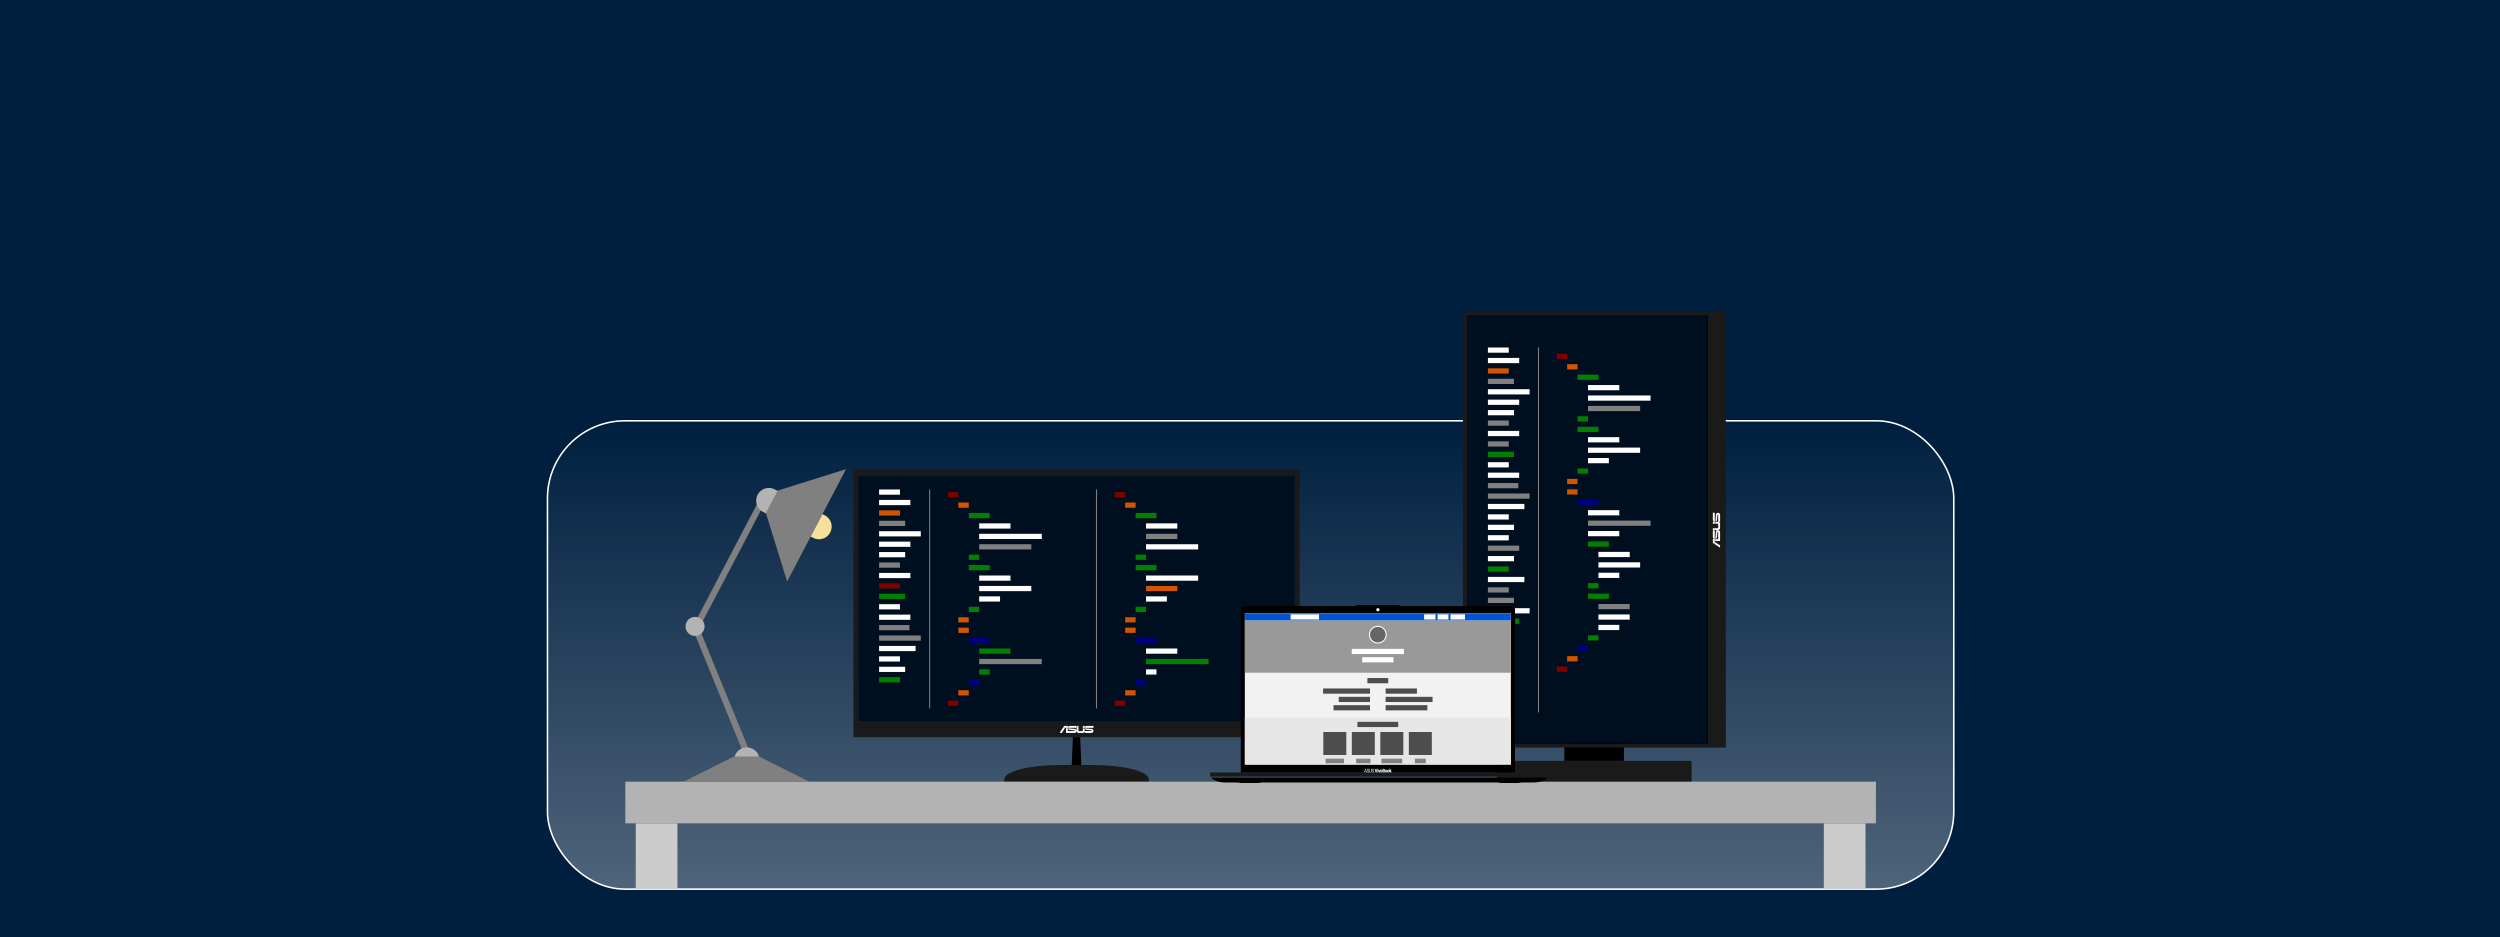 <?xml version="1.0" encoding="UTF-8" standalone="no"?>
<svg
   xmlns:osb="http://www.openswatchbook.org/uri/2009/osb"
   xmlns:dc="http://purl.org/dc/elements/1.1/"
   xmlns:cc="http://creativecommons.org/ns#"
   xmlns:rdf="http://www.w3.org/1999/02/22-rdf-syntax-ns#"
   xmlns:svg="http://www.w3.org/2000/svg"
   xmlns="http://www.w3.org/2000/svg"
   xmlns:xlink="http://www.w3.org/1999/xlink"
   xmlns:sodipodi="http://sodipodi.sourceforge.net/DTD/sodipodi-0.dtd"
   xmlns:inkscape="http://www.inkscape.org/namespaces/inkscape"
   width="1066.667"
   height="400"
   viewBox="0 0 282.222 105.833"
   version="1.1"
   id="svg8"
   inkscape:version="1.0.2 (1.0.2+r75+1)"
   sodipodi:docname="banner.svg"
   inkscape:export-filename="desk ©i.png"
   inkscape:export-xdpi="17.574263"
   inkscape:export-ydpi="17.574263">
  <rect x="0" y="0" width="282.222" height="105.833" fill="#333333" stroke="none"/>
  <defs
     id="defs2">
    <linearGradient
       inkscape:collect="always"
       id="linearGradient3002">
      <stop
         style="stop-color:#ffffff;stop-opacity:1;"
         offset="0"
         id="stop2998" />
      <stop
         style="stop-color:#ffffff;stop-opacity:0;"
         offset="1"
         id="stop3000" />
    </linearGradient>
    <inkscape:path-effect
       effect="clone_original"
       id="path-effect835"
       is_visible="true"
       lpeversion="1"
       linkeditem=""
       method="none"
       attributes="2"
       css_properties="4"
       allow_transforms="false" />
    <clipPath
       clipPathUnits="userSpaceOnUse"
       id="clipPath16">
      <path
         d="M 0,595.276 H 841.89 V 0 H 0 Z"
         id="path18"
         inkscape:connector-curvature="0" />
    </clipPath>
    <clipPath
       clipPathUnits="userSpaceOnUse"
       id="clipPath16-7">
      <path
         d="M 0,595.276 H 841.89 V 0 H 0 Z"
         id="path18-5"
         inkscape:connector-curvature="0" />
    </clipPath>
    <clipPath
       clipPathUnits="userSpaceOnUse"
       id="clipPath16-9">
      <path
         d="M 0,595.276 H 841.89 V 0 H 0 Z"
         id="path18-1"
         inkscape:connector-curvature="0" />
    </clipPath>
    <clipPath
       clipPathUnits="userSpaceOnUse"
       id="clipPath16-3">
      <path
         d="M 0,595.276 H 841.89 V 0 H 0 Z"
         id="path18-6"
         inkscape:connector-curvature="0" />
    </clipPath>
    <clipPath
       clipPathUnits="userSpaceOnUse"
       id="clipPath16-1">
      <path
         d="M 0,595.276 H 841.89 V 0 H 0 Z"
         id="path18-8"
         inkscape:connector-curvature="0" />
    </clipPath>
    <clipPath
       clipPathUnits="userSpaceOnUse"
       id="clipPath16-37">
      <path
         d="M 0,595.276 H 841.89 V 0 H 0 Z"
         id="path18-59"
         inkscape:connector-curvature="0" />
    </clipPath>
    <clipPath
       clipPathUnits="userSpaceOnUse"
       id="clipPath16-36">
      <path
         d="M 0,595.276 H 841.89 V 0 H 0 Z"
         id="path18-12"
         inkscape:connector-curvature="0" />
    </clipPath>
    <inkscape:path-effect
       effect="bend_path"
       id="path-effect1160"
       is_visible="true"
       lpeversion="1"
       bendpath="m 222.125,128.249 -8.448,-0.263 4.611,-15 c 0,0 5.502,-3.164 5.727,0.594 0.225,3.758 -0.849,7.481 -0.849,7.481 z"
       prop_scale="1"
       scale_y_rel="false"
       vertical="false"
       hide_knot="false" />
    <inkscape:path-effect
       effect="bend_path"
       id="path-effect1150"
       is_visible="true"
       lpeversion="1"
       bendpath="m 222.125,128.249 c -2.73,1.142 -6.006,0.877 -8.516,-0.689 -1.763,-1.1 -3.139,-2.808 -3.837,-4.764 -0.699,-1.957 -0.717,-4.15 -0.05,-6.117 0.667,-1.968 2.015,-3.698 3.76,-4.826 1.745,-1.128 3.876,-1.647 5.944,-1.448"
       prop_scale="1"
       scale_y_rel="false"
       vertical="false"
       hide_knot="false" />
    <pattern
       patternTransform="matrix(0.114,0,0,0.136,140.796,117.918)"
       id="pattern2450"
       xlink:href="#Wavywhite"
       inkscape:collect="always" />
    <pattern
       inkscape:collect="always"
       patternUnits="userSpaceOnUse"
       width="30.066"
       height="5.181"
       id="Wavywhite"
       inkscape:stockid="Wavy white"
       inkscape:isstock="true">
      <path
         style="fill:white;stroke:none;"
         d="M 7.597,0.061 C 5.079,-0.187 2.656,0.302 -0.01,1.788 L -0.01,3.061 C 2.773,1.431 5.173,1.052 7.472,1.280 C 9.770,1.508 11.969,2.361 14.253,3.218 C 18.820,4.931 23.804,6.676 30.066,3.061 L 30.062,1.788 C 23.622,5.497 19.246,3.770 14.691,2.061 C 12.413,1.207 10.115,0.311 7.597,0.061 z "
         id="path2326" />
    </pattern>
    <linearGradient
       id="linearGradient1201"
       inkscape:collect="always">
      <stop
         id="stop1197"
         offset="0"
         style="stop-color:#333333;stop-opacity:1;" />
      <stop
         id="stop1199"
         offset="1"
         style="stop-color:#333333;stop-opacity:0;" />
    </linearGradient>
    <linearGradient
       id="linearGradient3346"
       inkscape:collect="always">
      <stop
         id="stop3342"
         offset="0"
         style="stop-color:#cccccc;stop-opacity:1;" />
      <stop
         id="stop3344"
         offset="1"
         style="stop-color:#cccccc;stop-opacity:0;" />
    </linearGradient>
    <linearGradient
       id="linearGradient1078"
       inkscape:collect="always">
      <stop
         id="stop1074"
         offset="0"
         style="stop-color:#0000ff;stop-opacity:1;" />
      <stop
         id="stop1076"
         offset="1"
         style="stop-color:#0000ff;stop-opacity:0;" />
    </linearGradient>
    <linearGradient
       osb:paint="gradient"
       id="linearGradient1006">
      <stop
         id="stop1012"
         offset="0"
         style="stop-color:#ffffff;stop-opacity:1;" />
      <stop
         id="stop1014"
         offset="1"
         style="stop-color:#ffffff;stop-opacity:0;" />
    </linearGradient>
    <filter
       style="color-interpolation-filters:sRGB"
       inkscape:label="Drop Shadow"
       id="filter1038">
      <feFlood
         flood-opacity="1"
         flood-color="rgb(0,0,0)"
         result="flood"
         id="feFlood1028" />
      <feComposite
         in="flood"
         in2="SourceGraphic"
         operator="in"
         result="composite1"
         id="feComposite1030" />
      <feGaussianBlur
         in="composite1"
         stdDeviation="10"
         result="blur"
         id="feGaussianBlur1032" />
      <feOffset
         dx="0"
         dy="0"
         result="offset"
         id="feOffset1034" />
      <feComposite
         in="SourceGraphic"
         in2="offset"
         operator="over"
         result="composite2"
         id="feComposite1036" />
    </filter>
    <filter
       style="color-interpolation-filters:sRGB"
       inkscape:label="Drop Shadow"
       id="filter1038-5">
      <feFlood
         flood-opacity="1"
         flood-color="rgb(0,0,0)"
         result="flood"
         id="feFlood1028-6" />
      <feComposite
         in="flood"
         in2="SourceGraphic"
         operator="in"
         result="composite1"
         id="feComposite1030-2" />
      <feGaussianBlur
         in="composite1"
         stdDeviation="10"
         result="blur"
         id="feGaussianBlur1032-9" />
      <feOffset
         dx="0"
         dy="0"
         result="offset"
         id="feOffset1034-1" />
      <feComposite
         in="SourceGraphic"
         in2="offset"
         operator="over"
         result="composite2"
         id="feComposite1036-2" />
    </filter>
    <filter
       style="color-interpolation-filters:sRGB"
       inkscape:label="Drop Shadow"
       id="filter1038-5-7">
      <feFlood
         flood-opacity="1"
         flood-color="rgb(0,0,0)"
         result="flood"
         id="feFlood1028-6-0" />
      <feComposite
         in="flood"
         in2="SourceGraphic"
         operator="in"
         result="composite1"
         id="feComposite1030-2-9" />
      <feGaussianBlur
         in="composite1"
         stdDeviation="10"
         result="blur"
         id="feGaussianBlur1032-9-3" />
      <feOffset
         dx="0"
         dy="0"
         result="offset"
         id="feOffset1034-1-6" />
      <feComposite
         in="SourceGraphic"
         in2="offset"
         operator="over"
         result="composite2"
         id="feComposite1036-2-0" />
    </filter>
    <radialGradient
       gradientUnits="userSpaceOnUse"
       gradientTransform="matrix(-0.209,0.943,-1.484,-0.328,1570.337,209.568)"
       r="167.724"
       fy="611.245"
       fx="532.069"
       cy="611.245"
       cx="532.069"
       id="radialGradient1082"
       xlink:href="#linearGradient1078"
       inkscape:collect="always" />
    <filter
       id="filter2680"
       inkscape:label="Drop Shadow"
       style="color-interpolation-filters:sRGB">
      <feFlood
         id="feFlood2670"
         result="flood"
         flood-color="rgb(0,0,0)"
         flood-opacity="1" />
      <feComposite
         id="feComposite2672"
         result="composite1"
         operator="in"
         in2="SourceGraphic"
         in="flood" />
      <feGaussianBlur
         id="feGaussianBlur2674"
         result="blur"
         stdDeviation="23"
         in="composite1" />
      <feOffset
         id="feOffset2676"
         result="offset"
         dy="0"
         dx="0" />
      <feComposite
         id="feComposite2678"
         result="composite2"
         operator="over"
         in2="offset"
         in="SourceGraphic" />
    </filter>
    <linearGradient
       gradientTransform="translate(250.316)"
       gradientUnits="userSpaceOnUse"
       y2="47.199"
       x2="46.684"
       y1="6.7902834e-06"
       x1="46.684"
       id="linearGradient3348"
       xlink:href="#linearGradient3346"
       inkscape:collect="always" />
    <radialGradient
       inkscape:collect="always"
       xlink:href="#linearGradient1201"
       id="radialGradient1444"
       cx="180.422"
       cy="137.091"
       fx="180.422"
       fy="137.091"
       r="5.62"
       gradientTransform="matrix(3.78,0,0,11.641,-376.641,-1533.896)"
       gradientUnits="userSpaceOnUse" />
    <clipPath
       clipPathUnits="userSpaceOnUse"
       id="clipPath16-2">
      <path
         d="M 0,595.276 H 841.89 V 0 H 0 Z"
         id="path18-61"
         inkscape:connector-curvature="0" />
    </clipPath>
    <clipPath
       clipPathUnits="userSpaceOnUse"
       id="clipPath16-75">
      <path
         d="M 0,595.276 H 841.89 V 0 H 0 Z"
         id="path18-3"
         inkscape:connector-curvature="0" />
    </clipPath>
    <clipPath
       clipPathUnits="userSpaceOnUse"
       id="clipPath16-7-5">
      <path
         d="M 0,595.276 H 841.89 V 0 H 0 Z"
         id="path18-5-6"
         inkscape:connector-curvature="0" />
    </clipPath>
    <clipPath
       clipPathUnits="userSpaceOnUse"
       id="clipPath16-9-2">
      <path
         d="M 0,595.276 H 841.89 V 0 H 0 Z"
         id="path18-1-9"
         inkscape:connector-curvature="0" />
    </clipPath>
    <clipPath
       clipPathUnits="userSpaceOnUse"
       id="clipPath16-3-1">
      <path
         d="M 0,595.276 H 841.89 V 0 H 0 Z"
         id="path18-6-2"
         inkscape:connector-curvature="0" />
    </clipPath>
    <clipPath
       clipPathUnits="userSpaceOnUse"
       id="clipPath16-1-7">
      <path
         d="M 0,595.276 H 841.89 V 0 H 0 Z"
         id="path18-8-0"
         inkscape:connector-curvature="0" />
    </clipPath>
    <clipPath
       clipPathUnits="userSpaceOnUse"
       id="clipPath16-37-9">
      <path
         d="M 0,595.276 H 841.89 V 0 H 0 Z"
         id="path18-59-3"
         inkscape:connector-curvature="0" />
    </clipPath>
    <clipPath
       clipPathUnits="userSpaceOnUse"
       id="clipPath16-36-6">
      <path
         d="M 0,595.276 H 841.89 V 0 H 0 Z"
         id="path18-12-0"
         inkscape:connector-curvature="0" />
    </clipPath>
    <pattern
       patternTransform="matrix(0.114,0,0,0.136,140.796,117.918)"
       id="pattern2450-6"
       xlink:href="#Wavywhite-2"
       inkscape:collect="always" />
    <pattern
       inkscape:collect="always"
       patternUnits="userSpaceOnUse"
       width="30.066"
       height="5.181"
       id="Wavywhite-2"
       inkscape:stockid="Wavy white"
       inkscape:isstock="true">
      <path
         style="fill:white;stroke:none;"
         d="M 7.597,0.061 C 5.079,-0.187 2.656,0.302 -0.01,1.788 L -0.01,3.061 C 2.773,1.431 5.173,1.052 7.472,1.280 C 9.770,1.508 11.969,2.361 14.253,3.218 C 18.820,4.931 23.804,6.676 30.066,3.061 L 30.062,1.788 C 23.622,5.497 19.246,3.770 14.691,2.061 C 12.413,1.207 10.115,0.311 7.597,0.061 z "
         id="path2326-6" />
    </pattern>
    <filter
       style="color-interpolation-filters:sRGB"
       inkscape:label="Drop Shadow"
       id="filter1038-7">
      <feFlood
         flood-opacity="1"
         flood-color="rgb(0,0,0)"
         result="flood"
         id="feFlood1028-5" />
      <feComposite
         in="flood"
         in2="SourceGraphic"
         operator="in"
         result="composite1"
         id="feComposite1030-9" />
      <feGaussianBlur
         in="composite1"
         stdDeviation="10"
         result="blur"
         id="feGaussianBlur1032-2" />
      <feOffset
         dx="0"
         dy="0"
         result="offset"
         id="feOffset1034-2" />
      <feComposite
         in="SourceGraphic"
         in2="offset"
         operator="over"
         result="composite2"
         id="feComposite1036-8" />
    </filter>
    <filter
       style="color-interpolation-filters:sRGB"
       inkscape:label="Drop Shadow"
       id="filter1038-5-9">
      <feFlood
         flood-opacity="1"
         flood-color="rgb(0,0,0)"
         result="flood"
         id="feFlood1028-6-7" />
      <feComposite
         in="flood"
         in2="SourceGraphic"
         operator="in"
         result="composite1"
         id="feComposite1030-2-3" />
      <feGaussianBlur
         in="composite1"
         stdDeviation="10"
         result="blur"
         id="feGaussianBlur1032-9-6" />
      <feOffset
         dx="0"
         dy="0"
         result="offset"
         id="feOffset1034-1-1" />
      <feComposite
         in="SourceGraphic"
         in2="offset"
         operator="over"
         result="composite2"
         id="feComposite1036-2-2" />
    </filter>
    <filter
       style="color-interpolation-filters:sRGB"
       inkscape:label="Drop Shadow"
       id="filter1038-5-7-9">
      <feFlood
         flood-opacity="1"
         flood-color="rgb(0,0,0)"
         result="flood"
         id="feFlood1028-6-0-3" />
      <feComposite
         in="flood"
         in2="SourceGraphic"
         operator="in"
         result="composite1"
         id="feComposite1030-2-9-1" />
      <feGaussianBlur
         in="composite1"
         stdDeviation="10"
         result="blur"
         id="feGaussianBlur1032-9-3-9" />
      <feOffset
         dx="0"
         dy="0"
         result="offset"
         id="feOffset1034-1-6-4" />
      <feComposite
         in="SourceGraphic"
         in2="offset"
         operator="over"
         result="composite2"
         id="feComposite1036-2-0-7" />
    </filter>
    <radialGradient
       gradientUnits="userSpaceOnUse"
       gradientTransform="matrix(-0.209,0.943,-1.484,-0.328,1570.337,209.568)"
       r="167.724"
       fy="611.245"
       fx="532.069"
       cy="611.245"
       cx="532.069"
       id="radialGradient1082-8"
       xlink:href="#linearGradient1078"
       inkscape:collect="always" />
    <filter
       id="filter2680-4"
       inkscape:label="Drop Shadow"
       style="color-interpolation-filters:sRGB">
      <feFlood
         id="feFlood2670-5"
         result="flood"
         flood-color="rgb(0,0,0)"
         flood-opacity="1" />
      <feComposite
         id="feComposite2672-0"
         result="composite1"
         operator="in"
         in2="SourceGraphic"
         in="flood" />
      <feGaussianBlur
         id="feGaussianBlur2674-3"
         result="blur"
         stdDeviation="23"
         in="composite1" />
      <feOffset
         id="feOffset2676-6"
         result="offset"
         dy="0"
         dx="0" />
      <feComposite
         id="feComposite2678-1"
         result="composite2"
         operator="over"
         in2="offset"
         in="SourceGraphic" />
    </filter>
    <radialGradient
       inkscape:collect="always"
       xlink:href="#linearGradient1201"
       id="radialGradient1444-0"
       cx="180.422"
       cy="137.091"
       fx="180.422"
       fy="137.091"
       r="5.62"
       gradientTransform="matrix(3.78,0,0,11.641,-376.641,-1533.896)"
       gradientUnits="userSpaceOnUse" />
    <clipPath
       clipPathUnits="userSpaceOnUse"
       id="clipPath16-2-6">
      <path
         d="M 0,595.276 H 841.89 V 0 H 0 Z"
         id="path18-61-3"
         inkscape:connector-curvature="0" />
    </clipPath>
    <linearGradient
       inkscape:collect="always"
       xlink:href="#linearGradient3002"
       id="linearGradient3004"
       x1="317.5"
       y1="434.104"
       x2="317.5"
       y2="35.954"
       gradientUnits="userSpaceOnUse"
       gradientTransform="matrix(1.134,0,0,0.646,-29.348,48.013)" />
    <linearGradient
       inkscape:collect="always"
       xlink:href="#linearGradient3002"
       id="linearGradient3700"
       gradientUnits="userSpaceOnUse"
       gradientTransform="matrix(1.134,0,0,0.646,-29.348,48.013)"
       x1="317.5"
       y1="434.104"
       x2="317.5"
       y2="35.954" />
    <linearGradient
       inkscape:collect="always"
       xlink:href="#linearGradient3002"
       id="linearGradient3944"
       gradientUnits="userSpaceOnUse"
       gradientTransform="matrix(1.134,0,0,0.646,-29.348,48.013)"
       x1="317.5"
       y1="434.104"
       x2="317.5"
       y2="35.954" />
  </defs>
  <sodipodi:namedview
     id="base"
     pagecolor="#ffffff"
     bordercolor="#666666"
     borderopacity="1.0"
     inkscape:pageopacity="0.0"
     inkscape:pageshadow="2"
     inkscape:zoom="1.205"
     inkscape:cx="542.68822"
     inkscape:cy="150"
     inkscape:document-units="px"
     inkscape:current-layer="layer3"
     showgrid="false"
     units="px"
     inkscape:window-width="1366"
     inkscape:window-height="700"
     inkscape:window-x="0"
     inkscape:window-y="32"
     inkscape:window-maximized="1"
     inkscape:document-rotation="0" />
  <g
     inkscape:groupmode="layer"
     id="layer3"
     inkscape:label="layer 1"
     style="display:inline">
    <g
       id="g488"
       transform="matrix(0.667,0,0,0.667,1.2966577e-6,-3.123476e-7)">
      <path
         id="rect911"
         style="display:inline;fill:#001f3f;fill-opacity:1;stroke:none;stroke-width:0.376;stroke-miterlimit:4;stroke-dasharray:none"
         d="M 3.8899733e-6,-9.3704282e-7 H 423.333 V 158.75 H 3.8899733e-6 Z" />
      <rect
         style="fill:url(#linearGradient3944);fill-opacity:1;stroke:#ffffff;stroke-width:0.265;stroke-miterlimit:4;stroke-dasharray:none"
         id="rect2996"
         width="238.015"
         height="79.265"
         x="92.659"
         y="71.221"
         ry="13.113" />
      <path
         id="path380"
         style="fill:#cccccc;fill-opacity:1;stroke:none;stroke-width:0.017;stroke-miterlimit:4;stroke-dasharray:none"
         d="m 107.597,139.347 v 11.139 h 7.056 v -11.139 z m 201.083,0 v 11.139 h 7.056 v -11.139 z" />
      <g
         id="g2867"
         transform="matrix(0.667,0,0,0.667,80.61,23.283)">
        <g
           inkscape:label="Layer 1"
           id="layer1-1"
           transform="matrix(0.417,0,0,0.417,239.868,28.599)">
          <path
             id="path162-9"
             style="fill:#000000;fill-opacity:1;stroke:none;stroke-width:0.479;stroke-miterlimit:4;stroke-dasharray:none"
             d="M 86.87,254.558 V 310.708 H 123.13 V 254.558 Z" />
          <rect
             style="fill:#1a1a1a;stroke:none;stroke-width:3.936"
             id="rect134-4"
             width="118.563"
             height="13.084"
             x="45.719"
             y="310.708" />
          <g
             id="g18"
             transform="rotate(-90,151.02,167.813)">
            <path
               id="path1971-7"
               style="fill:#1a1a1a;fill-opacity:1;stroke:none;stroke-width:1.669;stroke-miterlimit:4;stroke-dasharray:none"
               d="M 61.26,35.959 V 639.639 H 1061.26 V 35.959 Z m 8.244,9.633 H 1053.016 V 598.818 H 69.504 Z"
               transform="matrix(0.265,0,0,0.265,0,32.417)" />
            <path
               id="path1039-8"
               style="display:inline;fill:#ffffff;fill-opacity:1;fill-rule:nonzero;stroke:none;stroke-width:0.441;stroke-miterlimit:4;stroke-dasharray:none"
               d="m 144.356,194.022 c -0.54,0.034 -0.776,0.288 -0.953,0.472 -0.189,0.195 -0.296,0.605 -0.296,0.605 v -1.07 h -2.107 c -0.159,0 -0.311,0.067 -0.425,0.224 -0.119,0.155 -0.601,0.94 -0.601,0.94 h 8.349 v -1.172 z m 10.512,0 c -0.538,0.034 -0.775,0.288 -0.953,0.472 -0.189,0.195 -0.295,0.606 -0.295,0.606 v 0.094 l 5.493,5.1e-4 v -1.172 z m -6.337,0.005 v 1.166 h 1.186 v -1.166 z m 3.895,0 v 1.166 h 1.185 v -1.166 z m -12.499,1.237 -2.042,3.161 h 1.395 l 1.963,-3.022 z m 8.616,0.013 v 1.677 c -0.002,-0.034 -0.005,-0.055 -0.005,-0.055 -0.029,-0.174 -0.363,-0.942 -1.089,-1.009 -0.433,-0.04 -4.282,-0.342 -4.282,-0.342 0.074,0.382 0.248,0.574 0.363,0.685 0.267,0.254 0.692,0.326 0.692,0.326 0.103,0.01 2.967,0.244 2.967,0.244 0.091,0.005 0.264,0.028 0.262,0.252 0,0.027 -0.025,0.224 -0.245,0.224 h -4.151 v -1.74 l -1.154,-0.083 v 2.971 h 5.549 c 0.967,-0.192 1.067,-1.06 1.067,-1.06 0.013,-0.076 0.02,-0.146 0.024,-0.209 v 0.195 c 0.19,0.995 1.098,1.072 1.098,1.072 0,0 0.092,0.005 0.108,0.008 h 2.705 c 0,0 1.158,-0.092 1.158,-1.192 v -1.625 l -1.165,-0.069 v 1.353 c 0,0 -0.004,0.39 -0.384,0.39 h -2.003 c 0,0 -0.339,-0.028 -0.339,-0.386 v -1.54 z m 5.146,0.34 c 0.115,0.394 0.269,0.513 0.385,0.622 0.268,0.255 0.669,0.316 0.669,0.316 0.101,0.008 2.997,0.247 2.997,0.247 0.093,0.005 0.28,0.015 0.28,0.238 0,0.067 -0.035,0.137 -0.078,0.175 0,0 -0.103,0.056 -0.197,0.056 h -4.122 l -0.004,1.165 h 4.245 c 1.065,-0.061 1.215,-1.06 1.215,-1.06 0.038,-0.263 0.007,-0.476 0.007,-0.476 -0.03,-0.237 -0.371,-0.948 -1.097,-1.016 -0.43,-0.04 -4.301,-0.266 -4.301,-0.266 z" />
            <path
               style="fill:#000000;fill-opacity:1;stroke:none;stroke-width:1.669;stroke-miterlimit:4;stroke-dasharray:none"
               d="M 69.504,45.592 H 1053.016 V 598.818 H 69.504 Z"
               transform="matrix(0.265,0,0,0.265,0,32.417)"
               id="path197-4" />
          </g>
        </g>
        <path
           style="fill:#000f1f;fill-opacity:1;stroke:none;stroke-width:0.184;stroke-miterlimit:4;stroke-dasharray:none"
           d="M 251.404,153.784 V 45.359 h 60.989 V 153.784 Z"
           id="path486" />
        <g
           id="g1697">
          <path
             id="path1376"
             style="fill:#800000;fill-opacity:1;stroke:none;stroke-width:0.004;stroke-miterlimit:4;stroke-dasharray:none"
             d="m 274.158,54.857 v 1.323 h 2.646 v -1.323 z m 0,79.375 v 1.323 h 2.646 v -1.323 z" />
          <path
             id="path1380"
             style="fill:#d45500;fill-opacity:1;stroke:none;stroke-width:0.004;stroke-miterlimit:4;stroke-dasharray:none"
             d="m 276.804,57.503 v 1.323 h 2.646 v -1.323 z m 0,29.104 v 1.323 h 2.646 v -1.323 z" />
          <path
             id="path1382"
             style="fill:#008000;fill-opacity:1;stroke:none;stroke-width:0.006;stroke-miterlimit:4;stroke-dasharray:none"
             d="m 279.45,60.149 v 1.323 h 5.292 v -1.323 z m 0,10.583 v 1.323 h 2.646 v -1.323 z" />
          <path
             style="fill:#ffffff;fill-opacity:1;stroke:none;stroke-width:0.007;stroke-miterlimit:4;stroke-dasharray:none"
             d="m 282.095,64.117 v -1.323 h 7.938 v 1.323 z"
             id="path1384" />
          <path
             style="fill:#ffffff;fill-opacity:1;stroke:none;stroke-width:0.01;stroke-miterlimit:4;stroke-dasharray:none"
             d="m 282.095,66.763 v -1.323 h 15.875 v 1.323 z"
             id="path1386" />
          <path
             style="fill:#808080;fill-opacity:1;stroke:none;stroke-width:0.009;stroke-miterlimit:4;stroke-dasharray:none"
             d="m 282.095,69.409 v -1.323 h 13.229 v 1.323 z"
             id="path1388" />
          <path
             id="path1392"
             style="fill:#008000;fill-opacity:1;stroke:none;stroke-width:0.006;stroke-miterlimit:4;stroke-dasharray:none"
             d="m 279.45,73.378 v 1.323 h 5.292 v -1.323 z m 0,10.583 v 1.323 h 2.646 v -1.323 z" />
          <path
             style="fill:#ffffff;fill-opacity:1;stroke:none;stroke-width:0.007;stroke-miterlimit:4;stroke-dasharray:none"
             d="m 282.095,77.347 v -1.323 h 7.938 v 1.323 z"
             id="path1394" />
          <path
             style="fill:#ffffff;fill-opacity:1;stroke:none;stroke-width:0.009;stroke-miterlimit:4;stroke-dasharray:none"
             d="m 282.095,79.992 v -1.323 h 13.229 v 1.323 z"
             id="path1396" />
          <path
             style="fill:#ffffff;fill-opacity:1;stroke:none;stroke-width:0.006;stroke-miterlimit:4;stroke-dasharray:none"
             d="m 282.095,82.638 v -1.323 h 5.292 v 1.323 z"
             id="path1398" />
          <path
             id="path1404"
             style="fill:#d45500;fill-opacity:1;stroke:none;stroke-width:0.004;stroke-miterlimit:4;stroke-dasharray:none"
             d="m 276.804,89.253 v 1.323 h 2.646 v -1.323 z m 0,42.333 v 1.323 h 2.646 v -1.323 z" />
          <path
             id="path1406"
             style="fill:#000080;fill-opacity:1;stroke:none;stroke-width:0.006;stroke-miterlimit:4;stroke-dasharray:none"
             d="m 279.45,91.899 v 1.323 h 5.292 v -1.323 z m 0,37.042 v 1.323 h 2.646 v -1.323 z" />
          <path
             style="fill:#ffffff;fill-opacity:1;stroke:none;stroke-width:0.007;stroke-miterlimit:4;stroke-dasharray:none"
             d="m 282.095,95.867 v -1.323 h 7.938 v 1.323 z"
             id="path1408" />
          <path
             style="fill:#808080;fill-opacity:1;stroke:none;stroke-width:0.01;stroke-miterlimit:4;stroke-dasharray:none"
             d="m 282.095,98.513 v -1.323 h 15.875 v 1.323 z"
             id="path1410" />
          <path
             style="fill:#ffffff;fill-opacity:1;stroke:none;stroke-width:0.007;stroke-miterlimit:4;stroke-dasharray:none"
             d="m 282.095,101.159 v -1.323 h 7.938 v 1.323 z"
             id="path1412" />
          <path
             id="path1416"
             style="fill:#008000;fill-opacity:1;stroke:none;stroke-width:0.006;stroke-miterlimit:4;stroke-dasharray:none"
             d="m 282.096,102.482 v 1.323 h 5.292 v -1.323 z m 0,10.583 v 1.323 h 2.646 v -1.323 z" />
          <path
             style="fill:#ffffff;fill-opacity:1;stroke:none;stroke-width:0.007;stroke-miterlimit:4;stroke-dasharray:none"
             d="m 284.741,106.451 v -1.323 h 7.938 v 1.323 z"
             id="path1418" />
          <path
             style="fill:#ffffff;fill-opacity:1;stroke:none;stroke-width:0.008;stroke-miterlimit:4;stroke-dasharray:none"
             d="m 284.741,109.097 v -1.323 h 10.583 v 1.323 z"
             id="path1420" />
          <path
             style="fill:#ffffff;fill-opacity:1;stroke:none;stroke-width:0.006;stroke-miterlimit:4;stroke-dasharray:none"
             d="m 284.741,111.742 v -1.323 h 5.292 v 1.323 z"
             id="path1422" />
          <path
             id="path1442"
             style="fill:#008000;fill-opacity:1;stroke:none;stroke-width:0.006;stroke-miterlimit:4;stroke-dasharray:none"
             d="m 282.096,115.711 v 1.323 h 5.292 v -1.323 z m 0,10.583 v 1.323 h 2.646 v -1.323 z" />
          <path
             style="fill:#808080;fill-opacity:1;stroke:none;stroke-width:0.007;stroke-miterlimit:4;stroke-dasharray:none"
             d="m 284.741,119.68 v -1.323 h 7.938 v 1.323 z"
             id="path1444" />
          <path
             style="fill:#ffffff;fill-opacity:1;stroke:none;stroke-width:0.007;stroke-miterlimit:4;stroke-dasharray:none"
             d="m 284.741,122.326 v -1.323 h 7.938 v 1.323 z"
             id="path1446" />
          <path
             style="fill:#ffffff;fill-opacity:1;stroke:none;stroke-width:0.006;stroke-miterlimit:4;stroke-dasharray:none"
             d="m 284.741,124.972 v -1.323 h 5.292 v 1.323 z"
             id="path1448" />
          <path
             style="fill:#ffffff;fill-opacity:1;stroke:none;stroke-width:0.006;stroke-miterlimit:4;stroke-dasharray:none"
             d="m 256.696,53.269 v 1.323 h 5.292 v -1.323 z"
             id="path1466" />
          <path
             style="fill:#ffffff;fill-opacity:1;stroke:none;stroke-width:0.007;stroke-miterlimit:4;stroke-dasharray:none"
             d="m 256.696,55.915 v 1.323 h 7.938 v -1.323 z"
             id="path1483" />
          <path
             style="fill:#d45500;fill-opacity:1;stroke:none;stroke-width:0.006;stroke-miterlimit:4;stroke-dasharray:none"
             d="m 256.696,58.561 v 1.323 h 5.292 v -1.323 z"
             id="path1485" />
          <path
             style="fill:#808080;fill-opacity:1;stroke:none;stroke-width:0.007;stroke-miterlimit:4;stroke-dasharray:none"
             d="m 256.696,61.207 v 1.323 h 6.615 v -1.323 z"
             id="path1487" />
          <path
             style="fill:#ffffff;fill-opacity:1;stroke:none;stroke-width:0.008;stroke-miterlimit:4;stroke-dasharray:none"
             d="m 256.696,63.853 v 1.323 h 10.583 v -1.323 z"
             id="path1489" />
          <path
             style="fill:#ffffff;fill-opacity:1;stroke:none;stroke-width:0.007;stroke-miterlimit:4;stroke-dasharray:none"
             d="m 256.696,66.499 v 1.323 h 7.938 v -1.323 z"
             id="path1491" />
          <path
             style="fill:#ffffff;fill-opacity:1;stroke:none;stroke-width:0.007;stroke-miterlimit:4;stroke-dasharray:none"
             d="m 256.696,69.144 v 1.323 h 6.615 v -1.323 z"
             id="path1493" />
          <path
             style="fill:#808080;fill-opacity:1;stroke:none;stroke-width:0.006;stroke-miterlimit:4;stroke-dasharray:none"
             d="m 256.696,71.79 v 1.323 h 5.292 v -1.323 z"
             id="path1495" />
          <path
             style="fill:#ffffff;fill-opacity:1;stroke:none;stroke-width:0.007;stroke-miterlimit:4;stroke-dasharray:none"
             d="m 256.696,74.436 v 1.323 h 7.938 v -1.323 z"
             id="path1497" />
          <path
             style="fill:#808080;fill-opacity:1;stroke:none;stroke-width:0.006;stroke-miterlimit:4;stroke-dasharray:none"
             d="m 256.696,77.082 v 1.323 h 5.292 v -1.323 z"
             id="path1499" />
          <path
             style="fill:#008000;fill-opacity:1;stroke:none;stroke-width:0.007;stroke-miterlimit:4;stroke-dasharray:none"
             d="m 256.696,79.728 v 1.323 h 6.615 v -1.323 z"
             id="path1501" />
          <path
             style="fill:#ffffff;fill-opacity:1;stroke:none;stroke-width:0.006;stroke-miterlimit:4;stroke-dasharray:none"
             d="m 256.696,82.374 v 1.323 h 5.292 v -1.323 z"
             id="path1503" />
          <path
             style="fill:#ffffff;fill-opacity:1;stroke:none;stroke-width:0.007;stroke-miterlimit:4;stroke-dasharray:none"
             d="m 256.696,85.019 v 1.323 h 7.938 v -1.323 z"
             id="path1505" />
          <path
             style="fill:#808080;fill-opacity:1;stroke:none;stroke-width:0.007;stroke-miterlimit:4;stroke-dasharray:none"
             d="m 256.696,87.665 v 1.323 h 7.717 v -1.323 z"
             id="path1507" />
          <path
             style="fill:#808080;fill-opacity:1;stroke:none;stroke-width:0.008;stroke-miterlimit:4;stroke-dasharray:none"
             d="m 256.696,90.311 v 1.323 h 10.583 v -1.323 z"
             id="path1509" />
          <path
             style="fill:#ffffff;fill-opacity:1;stroke:none;stroke-width:0.008;stroke-miterlimit:4;stroke-dasharray:none"
             d="m 256.696,92.957 v 1.323 h 9.26 v -1.323 z"
             id="path1511" />
          <path
             style="fill:#ffffff;fill-opacity:1;stroke:none;stroke-width:0.006;stroke-miterlimit:4;stroke-dasharray:none"
             d="m 256.696,95.603 v 1.323 h 5.292 v -1.323 z"
             id="path1513" />
          <path
             style="fill:#ffffff;fill-opacity:1;stroke:none;stroke-width:0.007;stroke-miterlimit:4;stroke-dasharray:none"
             d="m 256.696,98.249 v 1.323 h 6.615 v -1.323 z"
             id="path1515" />
          <path
             style="fill:#ffffff;fill-opacity:1;stroke:none;stroke-width:0.006;stroke-miterlimit:4;stroke-dasharray:none"
             d="m 256.696,100.894 v 1.323 h 5.292 v -1.323 z"
             id="path1517" />
          <path
             style="fill:#808080;fill-opacity:1;stroke:none;stroke-width:0.007;stroke-miterlimit:4;stroke-dasharray:none"
             d="m 256.696,103.54 v 1.323 h 7.938 v -1.323 z"
             id="path1519" />
          <path
             style="fill:#ffffff;fill-opacity:1;stroke:none;stroke-width:0.007;stroke-miterlimit:4;stroke-dasharray:none"
             d="m 256.696,106.186 v 1.323 h 6.615 v -1.323 z"
             id="path1521" />
          <path
             style="fill:#008000;fill-opacity:1;stroke:none;stroke-width:0.006;stroke-miterlimit:4;stroke-dasharray:none"
             d="m 256.696,108.832 v 1.323 h 5.292 v -1.323 z"
             id="path1523" />
          <path
             style="fill:#ffffff;fill-opacity:1;stroke:none;stroke-width:0.008;stroke-miterlimit:4;stroke-dasharray:none"
             d="m 256.696,111.478 v 1.323 h 9.26 v -1.323 z"
             id="path1525" />
          <path
             style="fill:#808080;fill-opacity:1;stroke:none;stroke-width:0.006;stroke-miterlimit:4;stroke-dasharray:none"
             d="m 256.696,114.124 v 1.323 h 5.292 v -1.323 z"
             id="path1527" />
          <path
             style="fill:#808080;fill-opacity:1;stroke:none;stroke-width:0.007;stroke-miterlimit:4;stroke-dasharray:none"
             d="m 256.696,116.77 v 1.323 h 6.615 v -1.323 z"
             id="path1529" />
          <path
             style="fill:#ffffff;fill-opacity:1;stroke:none;stroke-width:0.008;stroke-miterlimit:4;stroke-dasharray:none"
             d="m 256.696,119.415 v 1.323 h 10.583 v -1.323 z"
             id="path1531" />
          <path
             style="fill:#008000;fill-opacity:1;stroke:none;stroke-width:0.007;stroke-miterlimit:4;stroke-dasharray:none"
             d="m 256.696,122.061 v 1.323 h 7.938 v -1.323 z"
             id="path1533" />
          <path
             style="fill:#808080;fill-opacity:1;stroke:none;stroke-width:0.007;stroke-miterlimit:4;stroke-dasharray:none"
             d="m 256.696,124.707 v 1.323 h 6.615 v -1.323 z"
             id="path1535" />
          <path
             style="fill:#808080;fill-opacity:1;stroke:none;stroke-width:0.011;stroke-miterlimit:4;stroke-dasharray:none"
             d="m 269.396,53.269 v 92.604 h 0.265 V 53.269 Z"
             id="path1537" />
        </g>
      </g>
      <g
         id="g2698"
         transform="matrix(0.667,0,0,0.667,75.318,23.283)">
        <path
           id="rect911-7-9"
           style="fill:#1a1a1a;fill-opacity:1;stroke:none;stroke-width:0.12;stroke-miterlimit:4;stroke-dasharray:none"
           d="M 103.639,84.138 V 152.135 H 216.854 V 84.138 Z m 1.213,1.783 H 215.642 V 148.239 H 104.852 Z" />
        <path
           id="path1039-9-9"
           style="display:inline;fill:#ffffff;fill-opacity:1;fill-rule:nonzero;stroke:none;stroke-width:0.179;stroke-miterlimit:4;stroke-dasharray:none"
           d="m 158.57,149.288 c -0.218,0.014 -0.314,0.117 -0.386,0.191 -0.076,0.079 -0.12,0.245 -0.12,0.245 v -0.433 h -0.852 c -0.064,0 -0.126,0.027 -0.172,0.09 -0.048,0.063 -0.243,0.381 -0.243,0.381 h 3.379 v -0.474 z m 4.254,0 c -0.218,0.014 -0.314,0.117 -0.386,0.191 -0.076,0.079 -0.119,0.245 -0.119,0.245 v 0.038 l 2.223,2.2e-4 v -0.474 z m -2.564,0.002 v 0.472 h 0.48 v -0.472 z m 1.576,0 v 0.472 h 0.48 v -0.472 z m -5.058,0.5 -0.826,1.279 h 0.565 l 0.794,-1.223 z m 3.486,0.005 v 0.679 c -8.5e-4,-0.014 -0.002,-0.022 -0.002,-0.022 -0.012,-0.07 -0.147,-0.381 -0.44,-0.408 -0.175,-0.016 -1.733,-0.139 -1.733,-0.139 0.03,0.154 0.1,0.232 0.147,0.277 0.108,0.103 0.28,0.132 0.28,0.132 0.042,0.004 1.2,0.099 1.2,0.099 0.037,0.002 0.107,0.011 0.106,0.102 0,0.011 -0.01,0.091 -0.099,0.091 h -1.68 v -0.704 l -0.467,-0.034 v 1.202 h 2.245 c 0.391,-0.078 0.432,-0.429 0.432,-0.429 0.005,-0.031 0.008,-0.059 0.01,-0.085 v 0.079 c 0.077,0.403 0.444,0.434 0.444,0.434 0,0 0.037,0.002 0.044,0.003 h 1.095 c 0,0 0.468,-0.037 0.468,-0.482 v -0.657 l -0.472,-0.028 v 0.547 c 0,0 -0.001,0.158 -0.155,0.158 h -0.811 c 0,0 -0.137,-0.011 -0.137,-0.156 v -0.623 z m 2.082,0.138 c 0.046,0.159 0.109,0.208 0.156,0.252 0.108,0.103 0.271,0.128 0.271,0.128 0.041,0.003 1.213,0.1 1.213,0.1 0.038,0.002 0.113,0.006 0.113,0.096 0,0.027 -0.014,0.055 -0.031,0.071 0,0 -0.042,0.022 -0.08,0.022 h -1.668 l -10e-4,0.471 h 1.718 c 0.431,-0.025 0.492,-0.429 0.492,-0.429 0.015,-0.106 0.003,-0.193 0.003,-0.193 -0.012,-0.096 -0.15,-0.383 -0.444,-0.411 -0.174,-0.016 -1.74,-0.108 -1.74,-0.108 z" />
        <path
           style="fill:#000f1f;fill-opacity:1;stroke:none;stroke-width:0.188;stroke-miterlimit:4;stroke-dasharray:none"
           d="M 104.852,85.92 H 215.642 V 148.239 H 104.852 Z"
           id="path2258-0-3" />
        <path
           style="fill:#800000;fill-opacity:1;stroke:none;stroke-width:0.004;stroke-miterlimit:4;stroke-dasharray:none"
           d="m 169.94,89.96 v 1.323 h 2.646 v -1.323 z"
           id="path2408" />
        <path
           id="path2410"
           style="fill:#d45500;fill-opacity:1;stroke:none;stroke-width:0.004;stroke-miterlimit:4;stroke-dasharray:none"
           d="m 172.586,92.606 v 1.323 h 2.646 V 92.606 Z m 0,29.104 v 1.323 h 2.646 v -1.323 z" />
        <path
           id="path2412"
           style="fill:#008000;fill-opacity:1;stroke:none;stroke-width:0.006;stroke-miterlimit:4;stroke-dasharray:none"
           d="m 175.231,95.252 v 1.323 h 5.292 v -1.323 z m 0,10.583 v 1.323 h 2.646 v -1.323 z" />
        <path
           style="fill:#ffffff;fill-opacity:1;stroke:none;stroke-width:0.007;stroke-miterlimit:4;stroke-dasharray:none"
           d="m 177.877,99.221 v -1.323 h 7.938 v 1.323 z"
           id="path2414" />
        <path
           style="fill:#808080;fill-opacity:1;stroke:none;stroke-width:0.007;stroke-miterlimit:4;stroke-dasharray:none"
           d="m 177.877,101.866 v -1.323 h 7.938 v 1.323 z"
           id="path2416" />
        <path
           style="fill:#ffffff;fill-opacity:1;stroke:none;stroke-width:0.009;stroke-miterlimit:4;stroke-dasharray:none"
           d="m 177.877,104.512 v -1.323 h 13.229 v 1.323 z"
           id="path2418" />
        <path
           id="path2420"
           style="fill:#008000;fill-opacity:1;stroke:none;stroke-width:0.006;stroke-miterlimit:4;stroke-dasharray:none"
           d="m 175.231,108.481 v 1.323 h 5.292 v -1.323 z m 0,10.583 v 1.323 h 2.646 v -1.323 z" />
        <path
           style="fill:#d45500;fill-opacity:1;stroke:none;stroke-width:0.007;stroke-miterlimit:4;stroke-dasharray:none"
           d="m 177.877,113.773 v 1.323 h 7.938 v -1.323 z"
           id="path2422" />
        <path
           style="fill:#ffffff;fill-opacity:1;stroke:none;stroke-width:0.009;stroke-miterlimit:4;stroke-dasharray:none"
           d="m 177.877,111.127 v 1.323 h 13.229 v -1.323 z"
           id="path2424" />
        <path
           style="fill:#ffffff;fill-opacity:1;stroke:none;stroke-width:0.006;stroke-miterlimit:4;stroke-dasharray:none"
           d="m 177.877,117.741 v -1.323 h 5.292 v 1.323 z"
           id="path2426" />
        <path
           style="fill:#d45500;fill-opacity:1;stroke:none;stroke-width:0.004;stroke-miterlimit:4;stroke-dasharray:none"
           d="m 172.586,124.356 v 1.323 h 2.646 v -1.323 z"
           id="path2428" />
        <path
           style="fill:#000080;fill-opacity:1;stroke:none;stroke-width:0.006;stroke-miterlimit:4;stroke-dasharray:none"
           d="m 175.231,127.002 v 1.323 h 5.292 v -1.323 z"
           id="path2430" />
        <path
           style="fill:#ffffff;fill-opacity:1;stroke:none;stroke-width:0.007;stroke-miterlimit:4;stroke-dasharray:none"
           d="m 177.877,130.971 v -1.323 h 7.938 v 1.323 z"
           id="path2432" />
        <path
           style="fill:#008000;fill-opacity:1;stroke:none;stroke-width:0.01;stroke-miterlimit:4;stroke-dasharray:none"
           d="m 177.877,133.616 v -1.323 h 15.875 v 1.323 z"
           id="path2434" />
        <path
           style="fill:#800000;fill-opacity:1;stroke:none;stroke-width:0.004;stroke-miterlimit:4;stroke-dasharray:none"
           d="m 169.94,142.877 v 1.323 h 2.646 v -1.323 z"
           id="path2436" />
        <path
           style="fill:#d45500;fill-opacity:1;stroke:none;stroke-width:0.004;stroke-miterlimit:4;stroke-dasharray:none"
           d="m 172.585,140.231 v 1.323 h 2.646 v -1.323 z"
           id="path2438" />
        <path
           style="fill:#000080;fill-opacity:1;stroke:none;stroke-width:0.006;stroke-miterlimit:4;stroke-dasharray:none"
           d="m 175.231,137.585 v 1.323 h 2.646 v -1.323 z"
           id="path2440" />
        <path
           style="fill:#ffffff;fill-opacity:1;stroke:none;stroke-width:0.006;stroke-miterlimit:4;stroke-dasharray:none"
           d="m 177.877,134.939 v 1.323 h 2.646 v -1.323 z"
           id="path2442" />
        <path
           style="fill:#808080;fill-opacity:1;stroke:none;stroke-width:0.009;stroke-miterlimit:4;stroke-dasharray:none"
           d="m 165.177,89.299 v 55.562 h 0.265 V 89.299 Z"
           id="path2446" />
        <path
           id="path141"
           style="fill:#1a1a1a;stroke-width:1.316"
           d="m 156.08,159.21 c -7.854,0 -14.177,1.621 -14.177,3.633 v 0.669 h 36.686 v -0.669 c 0,-2.013 -6.323,-3.633 -14.177,-3.633 z" />
        <g
           id="g2384"
           transform="translate(0,-1.913)">
          <path
             style="fill:#ffffff;fill-opacity:1;stroke:none;stroke-width:0.008;stroke-miterlimit:4;stroke-dasharray:none"
             d="m 110.144,101.795 v 1.323 h 10.583 v -1.323 z"
             id="path1489-8" />
          <path
             style="fill:#808080;fill-opacity:1;stroke:none;stroke-width:0.008;stroke-miterlimit:4;stroke-dasharray:none"
             d="m 110.144,128.254 v 1.323 h 10.583 v -1.323 z"
             id="path1509-8" />
          <g
             id="g2362">
            <path
               style="fill:#ffffff;fill-opacity:1;stroke:none;stroke-width:0.006;stroke-miterlimit:4;stroke-dasharray:none"
               d="m 110.144,91.212 v 1.323 h 5.292 v -1.323 z"
               id="path1466-0" />
            <path
               style="fill:#ffffff;fill-opacity:1;stroke:none;stroke-width:0.007;stroke-miterlimit:4;stroke-dasharray:none"
               d="m 110.144,93.858 v 1.323 h 7.938 v -1.323 z"
               id="path1483-7" />
            <path
               style="fill:#d45500;fill-opacity:1;stroke:none;stroke-width:0.006;stroke-miterlimit:4;stroke-dasharray:none"
               d="m 110.144,96.504 v 1.323 h 5.292 v -1.323 z"
               id="path1485-8" />
            <path
               style="fill:#808080;fill-opacity:1;stroke:none;stroke-width:0.007;stroke-miterlimit:4;stroke-dasharray:none"
               d="m 110.144,99.15 v 1.323 h 6.615 v -1.323 z"
               id="path1487-6" />
            <path
               style="fill:#ffffff;fill-opacity:1;stroke:none;stroke-width:0.007;stroke-miterlimit:4;stroke-dasharray:none"
               d="m 110.144,104.441 v 1.323 h 7.938 v -1.323 z"
               id="path1491-8" />
            <path
               style="fill:#ffffff;fill-opacity:1;stroke:none;stroke-width:0.007;stroke-miterlimit:4;stroke-dasharray:none"
               d="m 110.144,107.087 v 1.323 h 6.615 v -1.323 z"
               id="path1493-4" />
            <path
               style="fill:#808080;fill-opacity:1;stroke:none;stroke-width:0.006;stroke-miterlimit:4;stroke-dasharray:none"
               d="m 110.144,109.733 v 1.323 h 5.292 v -1.323 z"
               id="path1495-3" />
            <path
               style="fill:#ffffff;fill-opacity:1;stroke:none;stroke-width:0.007;stroke-miterlimit:4;stroke-dasharray:none"
               d="m 110.144,112.379 v 1.323 h 7.938 v -1.323 z"
               id="path1497-1" />
            <path
               style="fill:#800000;fill-opacity:1;stroke:none;stroke-width:0.006;stroke-miterlimit:4;stroke-dasharray:none"
               d="m 110.144,115.025 v 1.323 h 5.292 v -1.323 z"
               id="path1499-4" />
            <path
               style="fill:#008000;fill-opacity:1;stroke:none;stroke-width:0.007;stroke-miterlimit:4;stroke-dasharray:none"
               d="m 110.144,117.67 v 1.323 h 6.615 v -1.323 z"
               id="path1501-9" />
            <path
               style="fill:#ffffff;fill-opacity:1;stroke:none;stroke-width:0.006;stroke-miterlimit:4;stroke-dasharray:none"
               d="m 110.144,120.316 v 1.323 h 5.292 v -1.323 z"
               id="path1503-2" />
            <path
               style="fill:#ffffff;fill-opacity:1;stroke:none;stroke-width:0.007;stroke-miterlimit:4;stroke-dasharray:none"
               d="m 110.144,122.962 v 1.323 h 7.938 v -1.323 z"
               id="path1505-0" />
            <path
               style="fill:#808080;fill-opacity:1;stroke:none;stroke-width:0.007;stroke-miterlimit:4;stroke-dasharray:none"
               d="m 110.144,125.608 v 1.323 h 7.717 v -1.323 z"
               id="path1507-6" />
            <path
               style="fill:#ffffff;fill-opacity:1;stroke:none;stroke-width:0.008;stroke-miterlimit:4;stroke-dasharray:none"
               d="m 110.144,130.9 v 1.323 h 9.26 v -1.323 z"
               id="path1511-9" />
            <path
               style="fill:#ffffff;fill-opacity:1;stroke:none;stroke-width:0.006;stroke-miterlimit:4;stroke-dasharray:none"
               d="m 110.144,133.545 v 1.323 h 5.292 v -1.323 z"
               id="path1513-2" />
            <path
               style="fill:#ffffff;fill-opacity:1;stroke:none;stroke-width:0.007;stroke-miterlimit:4;stroke-dasharray:none"
               d="m 110.144,136.191 v 1.323 h 6.615 v -1.323 z"
               id="path1515-6" />
            <path
               style="fill:#008000;fill-opacity:1;stroke:none;stroke-width:0.006;stroke-miterlimit:4;stroke-dasharray:none"
               d="m 110.144,138.837 v 1.323 h 5.292 v -1.323 z"
               id="path1517-6" />
          </g>
        </g>
        <g
           id="g2406">
          <path
             style="fill:#800000;fill-opacity:1;stroke:none;stroke-width:0.004;stroke-miterlimit:4;stroke-dasharray:none"
             d="m 127.606,89.96 v 1.323 h 2.646 v -1.323 z"
             id="path1376-2" />
          <path
             id="path1380-0"
             style="fill:#d45500;fill-opacity:1;stroke:none;stroke-width:0.004;stroke-miterlimit:4;stroke-dasharray:none"
             d="m 130.252,92.606 v 1.323 h 2.646 V 92.606 Z m 0,29.104 v 1.323 h 2.646 v -1.323 z" />
          <path
             id="path1382-6"
             style="fill:#008000;fill-opacity:1;stroke:none;stroke-width:0.006;stroke-miterlimit:4;stroke-dasharray:none"
             d="m 132.898,95.252 v 1.323 h 5.292 v -1.323 z m 0,10.583 v 1.323 h 2.646 v -1.323 z" />
          <path
             style="fill:#ffffff;fill-opacity:1;stroke:none;stroke-width:0.007;stroke-miterlimit:4;stroke-dasharray:none"
             d="m 135.544,99.221 v -1.323 h 7.938 v 1.323 z"
             id="path1384-1" />
          <path
             style="fill:#ffffff;fill-opacity:1;stroke:none;stroke-width:0.01;stroke-miterlimit:4;stroke-dasharray:none"
             d="m 135.544,101.866 v -1.323 h 15.875 v 1.323 z"
             id="path1386-5" />
          <path
             style="fill:#808080;fill-opacity:1;stroke:none;stroke-width:0.009;stroke-miterlimit:4;stroke-dasharray:none"
             d="m 135.544,104.512 v -1.323 h 13.229 v 1.323 z"
             id="path1388-5" />
          <path
             id="path1392-4"
             style="fill:#008000;fill-opacity:1;stroke:none;stroke-width:0.006;stroke-miterlimit:4;stroke-dasharray:none"
             d="m 132.898,108.481 v 1.323 h 5.292 v -1.323 z m 0,10.583 v 1.323 h 2.646 v -1.323 z" />
          <path
             style="fill:#ffffff;fill-opacity:1;stroke:none;stroke-width:0.007;stroke-miterlimit:4;stroke-dasharray:none"
             d="m 135.544,112.45 v -1.323 h 7.938 v 1.323 z"
             id="path1394-7" />
          <path
             style="fill:#ffffff;fill-opacity:1;stroke:none;stroke-width:0.009;stroke-miterlimit:4;stroke-dasharray:none"
             d="m 135.544,115.096 v -1.323 h 13.229 v 1.323 z"
             id="path1396-6" />
          <path
             style="fill:#ffffff;fill-opacity:1;stroke:none;stroke-width:0.006;stroke-miterlimit:4;stroke-dasharray:none"
             d="m 135.544,117.741 v -1.323 h 5.292 v 1.323 z"
             id="path1398-5" />
          <path
             style="fill:#d45500;fill-opacity:1;stroke:none;stroke-width:0.004;stroke-miterlimit:4;stroke-dasharray:none"
             d="m 130.252,124.356 v 1.323 h 2.646 v -1.323 z"
             id="path1404-6" />
          <path
             style="fill:#000080;fill-opacity:1;stroke:none;stroke-width:0.006;stroke-miterlimit:4;stroke-dasharray:none"
             d="m 132.898,127.002 v 1.323 h 5.292 v -1.323 z"
             id="path1406-9" />
          <path
             style="fill:#008000;fill-opacity:1;stroke:none;stroke-width:0.007;stroke-miterlimit:4;stroke-dasharray:none"
             d="m 135.544,130.971 v -1.323 h 7.938 v 1.323 z"
             id="path1408-3" />
          <path
             style="fill:#808080;fill-opacity:1;stroke:none;stroke-width:0.01;stroke-miterlimit:4;stroke-dasharray:none"
             d="m 135.544,133.616 v -1.323 h 15.875 v 1.323 z"
             id="path1410-7" />
          <g
             id="g2309"
             transform="translate(-1.8e-4,-29.298)">
            <path
               style="fill:#800000;fill-opacity:1;stroke:none;stroke-width:0.004;stroke-miterlimit:4;stroke-dasharray:none"
               d="m 127.606,172.175 v 1.323 h 2.646 v -1.323 z"
               id="path2303" />
            <path
               style="fill:#d45500;fill-opacity:1;stroke:none;stroke-width:0.004;stroke-miterlimit:4;stroke-dasharray:none"
               d="m 130.252,169.529 v 1.323 h 2.646 v -1.323 z"
               id="path2299" />
            <path
               style="fill:#000080;fill-opacity:1;stroke:none;stroke-width:0.006;stroke-miterlimit:4;stroke-dasharray:none"
               d="m 132.898,166.883 v 1.323 h 2.646 v -1.323 z"
               id="path2287" />
            <path
               style="fill:#008000;fill-opacity:1;stroke:none;stroke-width:0.006;stroke-miterlimit:4;stroke-dasharray:none"
               d="m 135.544,164.237 v 1.323 h 2.646 v -1.323 z"
               id="path2295" />
          </g>
          <path
             style="fill:#808080;fill-opacity:1;stroke:none;stroke-width:0.009;stroke-miterlimit:4;stroke-dasharray:none"
             d="m 122.844,89.299 v 55.562 h 0.265 V 89.299 Z"
             id="path1537-2" />
        </g>
        <path
           id="path169"
           style="fill:#000000;fill-opacity:1;stroke:none;stroke-width:0.089;stroke-miterlimit:4;stroke-dasharray:none"
           d="m 159.323,152.135 -0.294,7.075 h 2.436 l -0.294,-7.075 z" />
      </g>
      <path
         id="path70"
         style="fill:#b3b3b3;fill-opacity:1;stroke:none;stroke-width:0.056;stroke-miterlimit:4;stroke-dasharray:none"
         d="m 105.833,132.292 h 211.667 v 7.056 H 105.833 Z" />
      <g
         id="g2630"
         transform="matrix(0.667,0,0,0.667,85.901,23.283)">
        <path
           id="rect508"
           style="fill:#808080;fill-opacity:1;stroke-width:2.854"
           d="m 242.684,343.719 -64.574,123.154 5.387,2.824 64.574,-123.154 z m -59.188,125.979 -5.631,2.303 52.645,128.709 5.629,-2.303 z"
           transform="scale(0.265)" />
        <path
           id="rect419-3"
           style="display:inline;fill:#b3b3b3;fill-opacity:1;stroke-width:2.848"
           d="m 250.051,335.498 c -4.313,0.059 -8.448,2.422 -10.6,6.525 -3.13,5.969 -0.844,13.292 5.125,16.422 l 3.197,1.676 11.299,-21.547 -3.197,-1.676 c -1.865,-0.978 -3.864,-1.427 -5.824,-1.4 z M 179.658,458.949 c -1.185,-0.013 -2.395,0.207 -3.564,0.686 -4.678,1.914 -6.904,7.22 -4.99,11.898 1.914,4.678 7.22,6.904 11.898,4.99 4.678,-1.914 6.904,-7.22 4.99,-11.898 -1.435,-3.509 -4.778,-5.638 -8.334,-5.676 z m 49.459,124.988 c -5.855,0 -10.713,4.096 -11.889,9.59 h 23.779 c -1.176,-5.494 -6.036,-9.59 -11.891,-9.59 z"
           transform="scale(0.265)" />
        <path
           id="path984"
           style="display:inline;fill:#808080;fill-opacity:1;stroke-width:0.714"
           d="m 85.889,84.138 -17.343,5.444 -2.989,5.701 5.386,17.361 z" />
        <path
           id="rect68"
           style="display:inline;fill:#f5e19c;fill-opacity:1;stroke-width:1.404"
           d="m 76.921,101.241 0.617,0.324 c 1.579,0.828 3.517,0.223 4.345,-1.356 0.828,-1.579 0.223,-3.517 -1.356,-4.345 l -0.617,-0.324 z" />
        <path
           id="rect414"
           style="fill:#808080;fill-opacity:1;stroke-width:0.506"
           d="m 57.477,157.038 -12.95,6.475 h 32.187 l -12.95,-6.475 z" />
      </g>
      <g
         id="g3942"
         transform="translate(-5.292)">
        <path
           style="fill:#000f1f;fill-opacity:1;stroke:none;stroke-width:0.046;stroke-miterlimit:4;stroke-dasharray:none"
           d="m 215.934,103.77 h 44.984 v 25.577 h -44.984 z"
           id="path2884" />
        <g
           id="g3906">
          <g
             id="g476"
             transform="matrix(0.667,0,0,0.667,91.193,23.283)">
            <rect
               style="fill:#1a1a1a;stroke:none;stroke-width:0.08;stroke-miterlimit:4;stroke-dasharray:none"
               id="rect1549"
               width="85.171"
               height="1.034"
               x="178.264"
               y="161.106" />
            <path
               id="rect911-7-6"
               style="fill:#000000;fill-opacity:1;stroke:none;stroke-width:0.07;stroke-miterlimit:4;stroke-dasharray:none"
               d="m 186.863,118.872 c -0.445,0 -0.804,0.359 -0.804,0.804 v 41.431 h 69.582 v -41.431 c 0,-0.445 -0.359,-0.804 -0.804,-0.804 z m 33.987,0.54 a 0.401,0.401 0 0 1 0.401,0.401 0.401,0.401 0 0 1 -0.401,0.401 0.401,0.401 0 0 1 -0.401,-0.401 0.401,0.401 0 0 1 0.401,-0.401 z m -33.738,1.318 h 67.476 v 38.365 h -67.476 z" />
            <path
               id="rect1468"
               style="fill:#000000;stroke:none;stroke-width:0.094;stroke-miterlimit:4;stroke-dasharray:none"
               d="m 673.861,612.83 c 1.606,1.977 5.936,4.668 13.062,4.668 h 11.754 l 0.762,0.178 c 0.776,0.18 2.077,0.324 2.914,0.324 h 1.484 12.566 1.482 c 0.838,0 2.138,-0.144 2.914,-0.324 l 0.764,-0.178 h 226.287 l 0.764,0.178 C 949.392,617.856 950.692,618 951.529,618 h 1.484 12.564 1.484 c 0.838,0 2.138,-0.144 2.914,-0.324 l 0.762,-0.178 h 11.754 c 0.891,0 1.737,-0.042 2.541,-0.119 0.804,-0.077 1.565,-0.191 2.281,-0.332 0.717,-0.142 1.39,-0.311 2.02,-0.504 0.63,-0.192 1.216,-0.407 1.76,-0.637 0.544,-0.23 1.044,-0.476 1.502,-0.73 0.457,-0.254 0.873,-0.516 1.244,-0.781 0.372,-0.265 0.7,-0.534 0.986,-0.797 0.286,-0.263 0.528,-0.52 0.729,-0.768 z"
               transform="scale(0.265)" />
            <path
               id="path1600"
               style="font-size:4.233px;line-height:1.25;font-family:'Roboto Condensed';-inkscape-font-specification:'Roboto Condensed, ';letter-spacing:-0.265px;fill:#ffffff;stroke-width:0.08"
               d="m 223.796,160.128 v 0.965 h 0.178 v -0.209 l 0.048,-0.054 0.124,0.263 h 0.204 l -0.215,-0.4 0.197,-0.28 h -0.212 l -0.124,0.204 -0.022,0.032 v -0.521 z m -2.956,0.015 c -0.03,0 -0.053,0.009 -0.071,0.027 -0.018,0.018 -0.026,0.04 -0.026,0.068 0,0.027 0.009,0.05 0.026,0.068 0.018,0.018 0.041,0.026 0.071,0.026 0.029,0 0.053,-0.009 0.07,-0.026 0.018,-0.018 0.026,-0.041 0.026,-0.068 0,-0.028 -0.009,-0.05 -0.026,-0.068 -0.018,-0.018 -0.041,-0.027 -0.07,-0.027 z m -2.516,0.023 c -0.08,0 -0.144,0.024 -0.191,0.071 -0.047,0.047 -0.071,0.107 -0.071,0.178 0,0.07 0.022,0.125 0.065,0.166 0.044,0.041 0.102,0.075 0.176,0.102 0.074,0.026 0.122,0.052 0.145,0.077 0.023,0.025 0.034,0.059 0.034,0.102 0,0.044 -0.013,0.08 -0.039,0.106 -0.026,0.026 -0.064,0.039 -0.114,0.039 -0.049,0 -0.09,-0.014 -0.125,-0.043 -0.034,-0.029 -0.051,-0.074 -0.051,-0.136 h -0.116 c 0,0.061 0.014,0.112 0.043,0.153 0.029,0.041 0.066,0.072 0.111,0.093 0.045,0.021 0.091,0.031 0.139,0.031 0.083,0 0.148,-0.022 0.196,-0.067 0.049,-0.044 0.073,-0.104 0.073,-0.178 0,-0.071 -0.019,-0.129 -0.058,-0.172 -0.039,-0.043 -0.103,-0.08 -0.193,-0.109 -0.058,-0.021 -0.101,-0.044 -0.128,-0.07 -0.027,-0.026 -0.041,-0.058 -0.041,-0.096 0,-0.042 0.011,-0.077 0.035,-0.106 0.023,-0.029 0.06,-0.043 0.111,-0.043 0.056,0 0.096,0.017 0.121,0.05 0.025,0.034 0.038,0.076 0.038,0.127 h 0.116 c 0,-0.071 -0.023,-0.135 -0.07,-0.192 -0.047,-0.057 -0.115,-0.085 -0.204,-0.085 z m 1.229,0 c -0.08,0 -0.144,0.024 -0.191,0.071 -0.047,0.047 -0.071,0.107 -0.071,0.178 0,0.07 0.022,0.125 0.065,0.166 0.044,0.041 0.102,0.075 0.176,0.102 0.074,0.026 0.122,0.052 0.145,0.077 0.023,0.025 0.034,0.059 0.034,0.102 0,0.044 -0.013,0.08 -0.039,0.106 -0.026,0.026 -0.064,0.039 -0.114,0.039 -0.049,0 -0.09,-0.014 -0.125,-0.043 -0.034,-0.029 -0.051,-0.074 -0.051,-0.136 h -0.116 c 0,0.061 0.014,0.112 0.043,0.153 0.029,0.041 0.066,0.072 0.111,0.093 0.045,0.021 0.091,0.031 0.139,0.031 0.083,0 0.148,-0.022 0.196,-0.067 0.049,-0.044 0.073,-0.104 0.073,-0.178 0,-0.071 -0.019,-0.129 -0.058,-0.172 -0.039,-0.043 -0.103,-0.08 -0.193,-0.109 -0.058,-0.021 -0.1,-0.044 -0.128,-0.07 -0.027,-0.026 -0.041,-0.058 -0.041,-0.096 0,-0.042 0.011,-0.077 0.035,-0.106 0.023,-0.029 0.06,-0.043 0.111,-0.043 0.056,0 0.096,0.017 0.121,0.05 0.025,0.034 0.038,0.076 0.038,0.127 h 0.116 c 0,-0.071 -0.023,-0.135 -0.07,-0.192 -0.047,-0.057 -0.115,-0.085 -0.204,-0.085 z m -1.908,0.013 -0.295,0.915 h 0.118 l 0.072,-0.239 h 0.309 l 0.072,0.239 h 0.118 l -0.295,-0.915 z m 1.008,0 v 0.644 c 0,0.103 0.027,0.176 0.081,0.219 0.054,0.043 0.121,0.064 0.2,0.064 0.074,0 0.14,-0.021 0.197,-0.064 0.057,-0.043 0.085,-0.116 0.085,-0.219 v -0.644 h -0.116 v 0.644 c 0,0.072 -0.015,0.12 -0.045,0.146 -0.03,0.025 -0.071,0.038 -0.121,0.038 -0.05,0 -0.09,-0.013 -0.121,-0.038 -0.03,-0.026 -0.045,-0.075 -0.045,-0.146 v -0.644 z m 1.375,0 0.263,0.915 h 0.192 l 0.264,-0.915 h -0.206 l -0.154,0.663 -0.153,-0.663 z m 2.016,0 v 0.915 h 0.305 c 0.095,-3.3e-4 0.165,-0.023 0.212,-0.068 0.047,-0.045 0.071,-0.112 0.071,-0.202 0,-0.044 -0.01,-0.085 -0.029,-0.124 -0.019,-0.038 -0.052,-0.065 -0.099,-0.078 0.04,-0.018 0.069,-0.044 0.087,-0.079 0.018,-0.035 0.028,-0.073 0.028,-0.114 0,-0.085 -0.026,-0.148 -0.078,-0.189 -0.051,-0.041 -0.123,-0.062 -0.214,-0.062 z m 0.185,0.154 h 0.102 c 0.068,0.002 0.102,0.04 0.102,0.116 0,0.075 -0.036,0.112 -0.109,0.112 h -0.096 z m -4.534,0.007 0.124,0.415 h -0.249 z m 4.035,0.062 c -0.084,0 -0.151,0.029 -0.2,0.085 -0.049,0.057 -0.074,0.138 -0.074,0.245 v 0.045 c 0,0.107 0.025,0.188 0.075,0.245 0.05,0.057 0.117,0.085 0.201,0.085 0.084,0 0.15,-0.028 0.2,-0.085 0.05,-0.057 0.075,-0.138 0.075,-0.245 v -0.045 c 0,-0.107 -0.025,-0.188 -0.075,-0.245 -0.049,-0.057 -0.116,-0.085 -0.201,-0.085 z m 1.202,0 c -0.084,0 -0.151,0.029 -0.2,0.085 -0.049,0.057 -0.074,0.138 -0.074,0.245 v 0.045 c 0,0.107 0.025,0.188 0.075,0.245 0.05,0.057 0.117,0.085 0.201,0.085 0.084,0 0.15,-0.028 0.2,-0.085 0.05,-0.057 0.075,-0.138 0.075,-0.245 v -0.045 c 0,-0.107 -0.025,-0.188 -0.075,-0.245 -0.049,-0.057 -0.116,-0.085 -0.201,-0.085 z m 0.56,0 c -0.084,0 -0.151,0.029 -0.2,0.085 -0.049,0.057 -0.074,0.138 -0.074,0.245 v 0.045 c 0,0.107 0.025,0.188 0.075,0.245 0.05,0.057 0.117,0.085 0.201,0.085 0.084,0 0.15,-0.028 0.2,-0.085 0.05,-0.057 0.075,-0.138 0.075,-0.245 v -0.045 c 0,-0.107 -0.025,-0.188 -0.075,-0.245 -0.049,-0.057 -0.116,-0.085 -0.201,-0.085 z m -2.74,0.013 v 0.68 h 0.178 v -0.68 z m 0.188,0 0.187,0.68 h 0.17 l 0.187,-0.68 h -0.185 l -0.085,0.428 -0.087,-0.428 z m 0.791,0.135 c 0.065,0 0.098,0.061 0.098,0.183 v 0.056 c -0.002,0.114 -0.034,0.171 -0.097,0.171 -0.065,0 -0.098,-0.061 -0.098,-0.182 v -0.056 c 0.002,-0.114 0.034,-0.171 0.097,-0.171 z m 1.202,0 c 0.065,0 0.098,0.061 0.098,0.183 v 0.056 c -0.002,0.114 -0.034,0.171 -0.097,0.171 -0.065,0 -0.098,-0.061 -0.098,-0.182 v -0.056 c 0.002,-0.114 0.034,-0.171 0.097,-0.171 z m 0.56,0 c 0.065,0 0.098,0.061 0.098,0.183 v 0.056 c -0.002,0.114 -0.034,0.171 -0.097,0.171 -0.065,0 -0.098,-0.061 -0.098,-0.182 v -0.056 c 0.002,-0.114 0.034,-0.171 0.097,-0.171 z m -1.262,0.146 h 0.131 c 0.058,0.003 0.087,0.045 0.087,0.127 0,0.034 -0.008,0.062 -0.024,0.085 -0.015,0.022 -0.041,0.033 -0.077,0.033 h -0.117 z" />
            <path
               style="fill:#808080;fill-opacity:1;stroke:none;stroke-width:0.07;stroke-miterlimit:4;stroke-dasharray:none"
               d="m 187.112,120.73 h 67.476 v 38.365 h -67.476 z"
               id="path2518" />
            <path
               id="path467"
               style="fill:#000000;stroke:none;stroke-width:0.071;stroke-miterlimit:4;stroke-dasharray:none"
               d="m 215.695,118.605 c -0.214,0 -0.386,0.112 -0.445,0.265 h 11.201 c -0.059,-0.152 -0.232,-0.265 -0.445,-0.265 h -2.894 -4.522 z" />
            <path
               style="fill:#ffffff;fill-opacity:1;stroke:none;stroke-width:0.07;stroke-miterlimit:4;stroke-dasharray:none"
               d="m 220.85,119.412 a 0.401,0.401 0 0 1 0.401,0.401 0.401,0.401 0 0 1 -0.401,0.401 0.401,0.401 0 0 1 -0.401,-0.401 0.401,0.401 0 0 1 0.401,-0.401 z"
               id="path463" />
          </g>
          <g
             id="g376"
             transform="matrix(0.667,0,0,0.667,117.953,48.825)">
            <path
               style="fill:#f2f2f2;fill-opacity:1;stroke:none;stroke-width:0.07;stroke-miterlimit:4;stroke-dasharray:none"
               d="m 146.972,82.417 h 67.476 v 38.365 h -67.476 z"
               id="path3565" />
            <path
               style="fill:#0055d4;fill-opacity:1;stroke:none;stroke-width:0.015;stroke-miterlimit:4;stroke-dasharray:none"
               d="m 146.972,82.417 h 67.476 v 1.852 h -67.476 z"
               id="path217" />
            <path
               style="fill:#999999;fill-opacity:1;stroke:none;stroke-width:0.041;stroke-miterlimit:4;stroke-dasharray:none"
               d="m 146.972,84.269 h 67.476 v 13.229 h -67.476 z"
               id="path219" />
            <circle
               style="fill:#ffffff;stroke-width:2.351"
               id="circle227"
               cx="180.71"
               cy="87.842"
               r="2.249" />
            <circle
               style="fill:#666666;stroke-width:2.074"
               id="path221"
               cx="180.71"
               cy="87.842"
               r="1.984" />
            <path
               style="fill:#ffffff;fill-opacity:1;stroke:none;stroke-width:0.006;stroke-miterlimit:4;stroke-dasharray:none"
               d="M 174.096,91.442 H 187.325 v 1.323 h -13.229 z"
               id="path223" />
            <path
               style="fill:#ffffff;fill-opacity:1;stroke:none;stroke-width:0.004;stroke-miterlimit:4;stroke-dasharray:none"
               d="m 176.742,93.558 h 7.938 v 1.323 h -7.938 z"
               id="path225" />
            <path
               style="fill:#4d4d4d;fill-opacity:1;stroke:none;stroke-width:0.004;stroke-miterlimit:4;stroke-dasharray:none"
               d="m 178.065,98.85 h 5.292 v 1.323 h -5.292 z"
               id="path229" />
            <path
               style="fill:#4d4d4d;fill-opacity:1;stroke:none;stroke-width:0.004;stroke-miterlimit:4;stroke-dasharray:none"
               d="m 182.695,101.496 h 7.938 v 1.323 h -7.938 z"
               id="path231" />
            <path
               style="fill:#4d4d4d;fill-opacity:1;stroke:none;stroke-width:0.005;stroke-miterlimit:4;stroke-dasharray:none"
               d="m 182.695,103.612 h 11.906 v 1.323 H 182.695 Z"
               id="path233" />
            <path
               style="fill:#4d4d4d;fill-opacity:1;stroke:none;stroke-width:0.005;stroke-miterlimit:4;stroke-dasharray:none"
               d="m 182.695,105.729 h 10.583 v 1.323 H 182.695 Z"
               id="path235" />
            <path
               style="fill:#4d4d4d;fill-opacity:1;stroke:none;stroke-width:0.004;stroke-miterlimit:4;stroke-dasharray:none"
               d="m 178.726,104.935 h -7.938 v -1.323 h 7.938 z"
               id="path239" />
            <path
               style="fill:#4d4d4d;fill-opacity:1;stroke:none;stroke-width:0.005;stroke-miterlimit:4;stroke-dasharray:none"
               d="m 178.726,102.819 h -11.906 v -1.323 h 11.906 z"
               id="path241" />
            <path
               style="fill:#4d4d4d;fill-opacity:1;stroke:none;stroke-width:0.005;stroke-miterlimit:4;stroke-dasharray:none"
               d="m 178.726,107.052 h -9.26 v -1.323 h 9.26 z"
               id="path245" />
            <path
               style="fill:#e6e6e6;fill-opacity:1;stroke:none;stroke-width:0.039;stroke-miterlimit:4;stroke-dasharray:none"
               d="m 146.972,108.876 h 67.476 v 11.906 h -67.476 z"
               id="path247" />
            <g
               id="g323"
               transform="matrix(0.882,0,0,0.882,21.26,15.112)">
              <path
                 id="path249"
                 style="fill:#4d4d4d;fill-opacity:1;stroke:none;stroke-width:0.009;stroke-miterlimit:4;stroke-dasharray:none"
                 d="m 165.1,110.464 v 6.615 h 6.615 v -6.615 z m 8.202,0 v 6.615 h 6.615 v -6.615 z m 8.202,0 v 6.615 h 6.615 v -6.615 z m 8.202,0 v 6.615 h 6.615 v -6.615 z" />
              <path
                 id="path251"
                 style="fill:#808080;fill-opacity:1;stroke:none;stroke-width:0.003;stroke-miterlimit:4;stroke-dasharray:none"
                 d="m 165.761,118.137 v 1.323 h 5.292 v -1.323 z m 8.788,0 v 1.323 h 4.121 v -1.323 z m 7.277,0 v 1.323 h 5.971 v -1.323 z m 9.628,0 v 1.323 h 3.119 v -1.323 z" />
            </g>
            <path
               style="fill:#4d4d4d;fill-opacity:1;stroke:none;stroke-width:0.005;stroke-miterlimit:4;stroke-dasharray:none"
               d="m 175.54,109.962 h 10.341 v 1.323 h -10.341 z"
               id="path325" />
            <path
               style="display:inline;fill:#ffffff;fill-opacity:1;stroke:none;stroke-width:0.004;stroke-miterlimit:4;stroke-dasharray:none"
               d="m 158.589,82.682 h 7.202 v 1.323 h -7.202 z"
               id="path325-3" />
            <path
               style="display:inline;fill:#ffffff;fill-opacity:1;stroke:none;stroke-width:0.003;stroke-miterlimit:4;stroke-dasharray:none"
               d="m 199.154,82.682 h 3.678 v 1.323 h -3.678 z"
               id="path347" />
            <path
               style="display:inline;fill:#ffffff;fill-opacity:1;stroke:none;stroke-width:0.003;stroke-miterlimit:4;stroke-dasharray:none"
               d="m 195.867,82.682 h 2.758 v 1.323 h -2.758 z"
               id="path349" />
            <path
               style="display:inline;fill:#ffffff;fill-opacity:1;stroke:none;stroke-width:0.003;stroke-miterlimit:4;stroke-dasharray:none"
               d="m 192.46,82.682 h 2.878 v 1.323 h -2.878 z"
               id="path351" />
          </g>
        </g>
      </g>
    </g>
  </g>
</svg>
